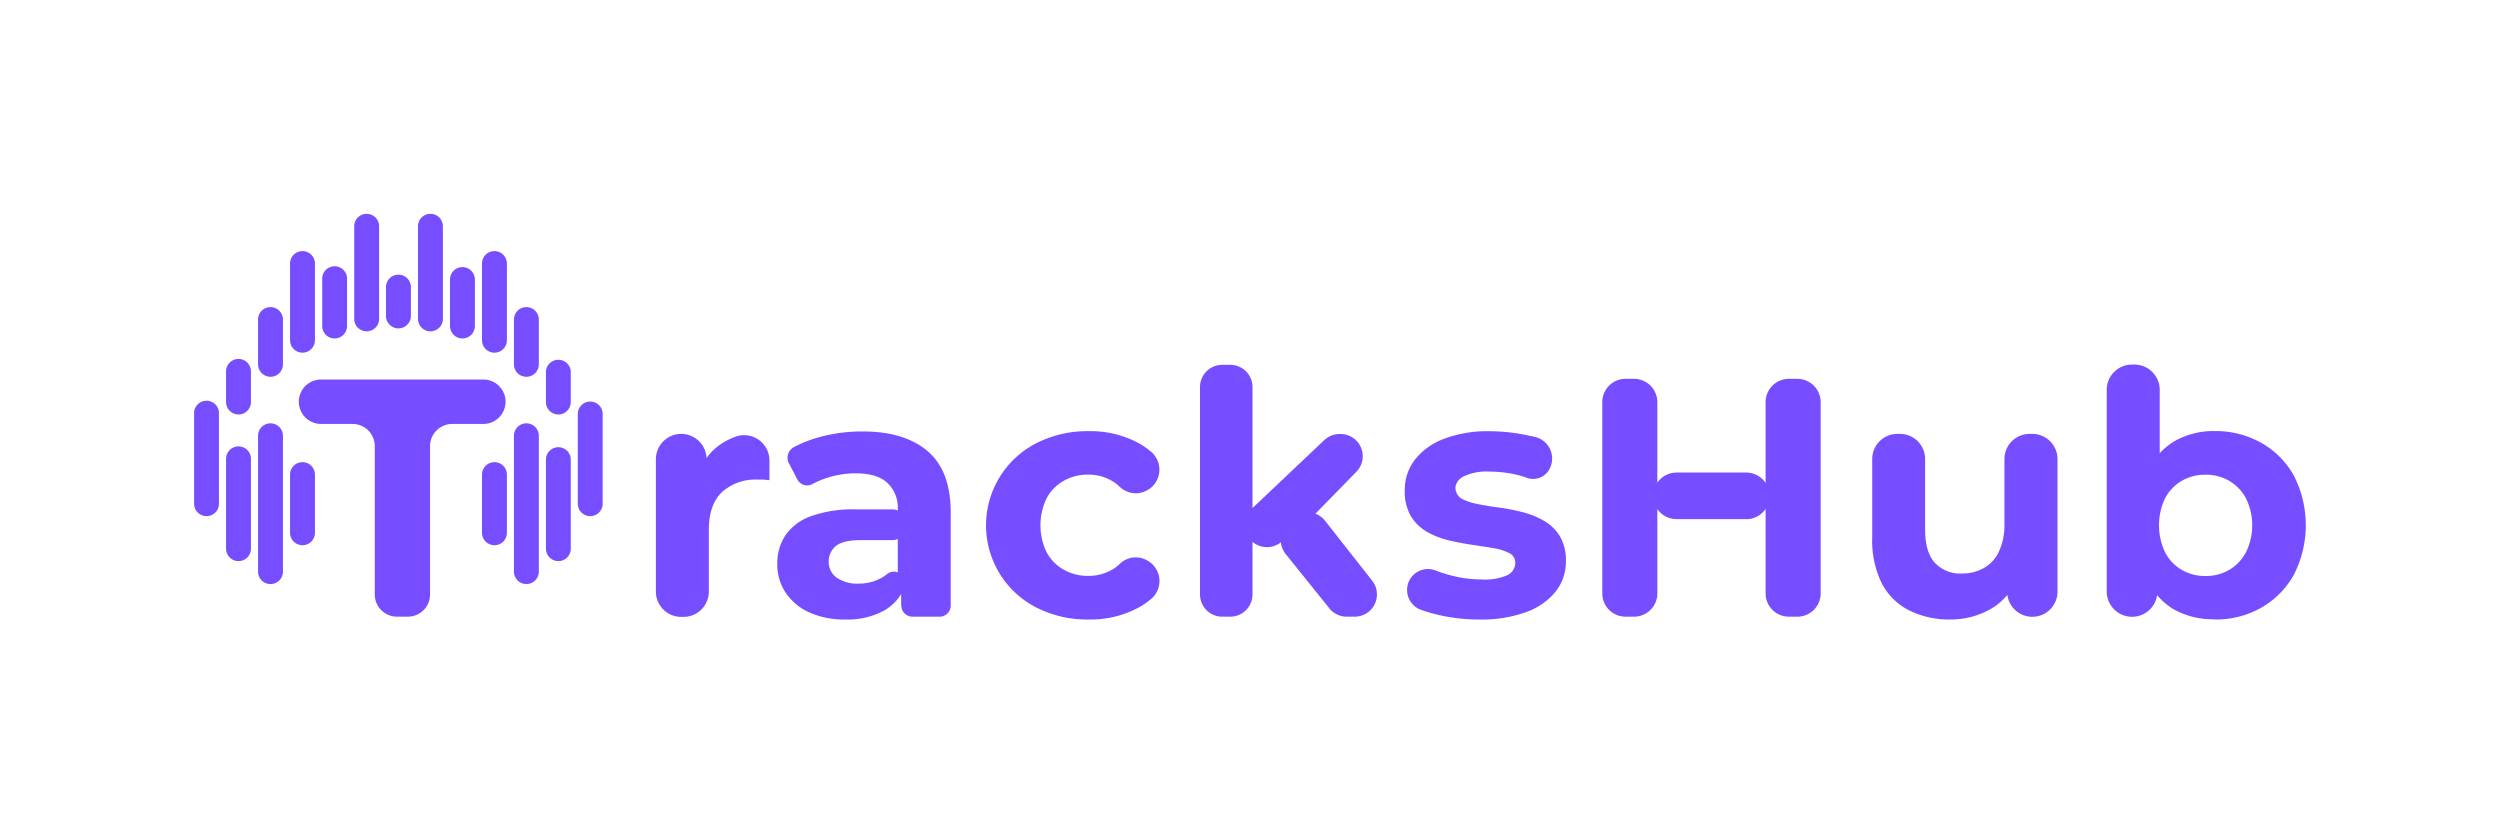 <svg id="Layer_1" data-name="Layer 1" xmlns="http://www.w3.org/2000/svg" viewBox="0 0 450 150"><path d="M37.18,92.91a2.24,2.24,0,0,1-2.24-2.24V74.52a2.24,2.24,0,1,1,4.47,0V90.67A2.24,2.24,0,0,1,37.18,92.91Z" fill="#774eff"/><path d="M42.93,101a2.25,2.25,0,0,1-2.24-2.24V82.59a2.24,2.24,0,0,1,4.48,0V98.74A2.24,2.24,0,0,1,42.93,101Z" fill="#774eff"/><path d="M48.69,105.13a2.23,2.23,0,0,1-2.24-2.23V78.44a2.24,2.24,0,0,1,4.48,0V102.9A2.23,2.23,0,0,1,48.69,105.13Z" fill="#774eff"/><path d="M54.45,98.14a2.24,2.24,0,0,1-2.24-2.24V85.43a2.24,2.24,0,1,1,4.48,0V95.9A2.24,2.24,0,0,1,54.45,98.14Z" fill="#774eff"/><path d="M100.51,101a2.24,2.24,0,0,1-2.24-2.24V82.59a2.24,2.24,0,0,1,4.47,0V98.74A2.24,2.24,0,0,1,100.51,101Z" fill="#774eff"/><path d="M94.75,105.13a2.23,2.23,0,0,1-2.24-2.23V78.44a2.24,2.24,0,0,1,4.48,0V102.9A2.24,2.24,0,0,1,94.75,105.13Z" fill="#774eff"/><path d="M89,98.14a2.24,2.24,0,0,1-2.24-2.24V85.43a2.24,2.24,0,0,1,4.48,0V95.9A2.24,2.24,0,0,1,89,98.14Z" fill="#774eff"/><path d="M42.93,74.61a2.25,2.25,0,0,1-2.24-2.24V66.85a2.24,2.24,0,0,1,4.48,0v5.52A2.24,2.24,0,0,1,42.93,74.61Z" fill="#774eff"/><path d="M48.69,67.82a2.23,2.23,0,0,1-2.24-2.23V57.52a2.24,2.24,0,1,1,4.48,0v8.07A2.23,2.23,0,0,1,48.69,67.82Z" fill="#774eff"/><path d="M54.45,63.48a2.24,2.24,0,0,1-2.24-2.24V47.44a2.24,2.24,0,0,1,4.48,0v13.8A2.24,2.24,0,0,1,54.45,63.48Z" fill="#774eff"/><path d="M60.2,60.92A2.23,2.23,0,0,1,58,58.68V50.32a2.24,2.24,0,1,1,4.47,0v8.36A2.24,2.24,0,0,1,60.2,60.92Z" fill="#774eff"/><path d="M66,59.64a2.24,2.24,0,0,1-2.24-2.24V40.73a2.24,2.24,0,0,1,4.48,0V57.4A2.24,2.24,0,0,1,66,59.64Z" fill="#774eff"/><path d="M71.72,59.11a2.24,2.24,0,0,1-2.24-2.24V51.68a2.24,2.24,0,1,1,4.48,0v5.19A2.24,2.24,0,0,1,71.72,59.11Z" fill="#774eff"/><path d="M77.48,59.64a2.24,2.24,0,0,1-2.24-2.24V40.73a2.24,2.24,0,0,1,4.48,0V57.4A2.24,2.24,0,0,1,77.48,59.64Z" fill="#774eff"/><path d="M83.23,60.92A2.24,2.24,0,0,1,81,58.68V50.32a2.24,2.24,0,1,1,4.48,0v8.36A2.24,2.24,0,0,1,83.23,60.92Z" fill="#774eff"/><path d="M89,63.48a2.24,2.24,0,0,1-2.24-2.24V47.44a2.24,2.24,0,0,1,4.48,0v13.8A2.24,2.24,0,0,1,89,63.48Z" fill="#774eff"/><path d="M94.75,67.82a2.23,2.23,0,0,1-2.24-2.23V57.52a2.24,2.24,0,0,1,4.48,0v8.07A2.24,2.24,0,0,1,94.75,67.82Z" fill="#774eff"/><path d="M100.51,74.61a2.24,2.24,0,0,1-2.24-2.24V66.85a2.24,2.24,0,0,1,4.47,0v5.52A2.24,2.24,0,0,1,100.51,74.61Z" fill="#774eff"/><path d="M106.26,92.91A2.25,2.25,0,0,1,104,90.67V74.52a2.24,2.24,0,0,1,4.48,0V90.67A2.24,2.24,0,0,1,106.26,92.91Z" fill="#774eff"/><path d="M67.46,107V80.31a4,4,0,0,0-4-4H57.79a4,4,0,0,1-4-4h0a4,4,0,0,1,4-4H87a4,4,0,0,1,4,4h0a4,4,0,0,1-4,4H81.41a4,4,0,0,0-4,4V107a4,4,0,0,1-4,4H71.5A4,4,0,0,1,67.46,107Z" fill="#774eff"/><path d="M118.06,106.46V82.66a4.56,4.56,0,0,1,4.56-4.56h0a4.56,4.56,0,0,1,4.56,4.56V87.4l-.26-.54a4.52,4.52,0,0,1,.48-4.73,10.56,10.56,0,0,1,3.21-2.71,12.7,12.7,0,0,1,1.79-.82,4.56,4.56,0,0,1,6.1,4.3v3.53l-1.1-.1c-.33,0-.67,0-1,0A9,9,0,0,0,130,88.54q-2.42,2.23-2.41,6.94v11a4.56,4.56,0,0,1-4.56,4.56h-.43A4.56,4.56,0,0,1,118.06,106.46Z" fill="#774eff"/><path d="M152.21,111.51a15.31,15.31,0,0,1-6.61-1.31,10,10,0,0,1-4.22-3.58,9.12,9.12,0,0,1-1.47-5.08,9.25,9.25,0,0,1,1.43-5.14,9.45,9.45,0,0,1,4.56-3.46A22.31,22.31,0,0,1,154,91.69h6.71a2,2,0,0,1,2,2v1.48a2,2,0,0,1-2,2.05h-5.67c-2.24,0-3.78.36-4.62,1.1a3.52,3.52,0,0,0-1.25,2.75,3.45,3.45,0,0,0,1.44,2.91,6.47,6.47,0,0,0,3.94,1.07,8.28,8.28,0,0,0,4.29-1.13,8.78,8.78,0,0,0,.77-.54,2,2,0,0,1,3.22.93h0a1.9,1.9,0,0,1,0,1.35,8.41,8.41,0,0,1-3.55,4.16A13.63,13.63,0,0,1,152.21,111.51Zm10-2.53v-4l-.17-.81-.27-.63-.17-.81V91.69a6.13,6.13,0,0,0-1.87-4.77Q157.9,85.2,154,85.2a16.64,16.64,0,0,0-5.17.83,15.88,15.88,0,0,0-2.54,1.07,2,2,0,0,1-2.8-.85l-1.35-2.62a2.17,2.17,0,0,1,.69-3.11,22.38,22.38,0,0,1,4.75-1.86,28.78,28.78,0,0,1,7.71-1q7.51,0,11.68,3.55t4.16,11.08V109a2,2,0,0,1-2,2h-4.85A2,2,0,0,1,162.24,109Z" fill="#774eff"/><path d="M196,111.51a20.16,20.16,0,0,1-9.48-2.17,16.6,16.6,0,0,1,0-29.55A20.17,20.17,0,0,1,196,77.61,18.14,18.14,0,0,1,205,79.79a13.88,13.88,0,0,1,2.28,1.6,4.22,4.22,0,0,1-.83,6.88l0,0a4.17,4.17,0,0,1-4.85-.6,7.43,7.43,0,0,0-1.5-1.14,8.29,8.29,0,0,0-4.2-1.1,8.74,8.74,0,0,0-4.4,1.1,7.86,7.86,0,0,0-3.09,3.12,11.17,11.17,0,0,0,0,9.79,7.93,7.93,0,0,0,3.09,3.12,8.84,8.84,0,0,0,4.4,1.1,8.57,8.57,0,0,0,4.2-1.07,7.05,7.05,0,0,0,1.51-1.14,4.12,4.12,0,0,1,4.87-.58h0a4.22,4.22,0,0,1,.8,6.88,14.64,14.64,0,0,1-2.26,1.57A18.13,18.13,0,0,1,196,111.51Z" fill="#774eff"/><path d="M216,107V69.67a4,4,0,0,1,4-4h1.45a4,4,0,0,1,4,4V107a4,4,0,0,1-4,4H220A4,4,0,0,1,216,107Zm8.1-12.63h0a4.06,4.06,0,0,1,1.26-2.84l13-12.3a4,4,0,0,1,2.78-1.11h.12A4,4,0,0,1,244.07,85l-7.82,8-.33.3L231.28,97l-.28.26-.06,0A4,4,0,0,1,224.06,94.35Zm15.22,15.17-7.87-9.78a4,4,0,0,1,0-5.08l.75-.93a4,4,0,0,1,6.32,0l8.42,10.71a4,4,0,0,1-3.18,6.54h-1.3A4.06,4.06,0,0,1,239.28,109.52Z" fill="#774eff"/><path d="M266.32,111.51a31.79,31.79,0,0,1-8.11-1c-.85-.22-1.64-.46-2.38-.72a3.81,3.81,0,0,1-2.2-5.2h0a3.77,3.77,0,0,1,4.8-1.9c.69.27,1.41.51,2.17.73a22,22,0,0,0,6.09.88,10,10,0,0,0,4.68-.79,2.46,2.46,0,0,0,1.37-2.21,1.86,1.86,0,0,0-1.07-1.74,9.42,9.42,0,0,0-2.84-.89c-1.19-.2-2.48-.4-3.89-.61s-2.82-.48-4.25-.82a14.73,14.73,0,0,1-3.92-1.56,8.07,8.07,0,0,1-2.84-2.82,8.71,8.71,0,0,1-1.07-4.59,8.88,8.88,0,0,1,1.8-5.5A12,12,0,0,1,259.89,79a22,22,0,0,1,8.2-1.38,33.24,33.24,0,0,1,6.86.74l1.25.26a4,4,0,0,1,2.8,5.63h0A3.33,3.33,0,0,1,274.81,86a13.88,13.88,0,0,0-2-.59,22,22,0,0,0-4.68-.52,9.62,9.62,0,0,0-4.65.85A2.66,2.66,0,0,0,262,87.53a2.3,2.3,0,0,0,1.28,2.33,10.51,10.51,0,0,0,2.61.85c1.18.24,2.48.46,3.89.64a36.6,36.6,0,0,1,4.25.83,15.07,15.07,0,0,1,3.88,1.56,8.07,8.07,0,0,1,2.85,2.75,8.46,8.46,0,0,1,1.1,4.56,8.62,8.62,0,0,1-1.83,5.42,12.11,12.11,0,0,1-5.3,3.7A23.4,23.4,0,0,1,266.32,111.51Z" fill="#774eff"/><path d="M294.13,111H292.6a4.18,4.18,0,0,1-4.19-4.19V72.38a4.19,4.19,0,0,1,4.19-4.19h1.53a4.2,4.2,0,0,1,4.19,4.19v34.45A4.19,4.19,0,0,1,294.13,111Zm20.19-17.56H301.78a4.18,4.18,0,0,1-4.19-4.19h0a4.19,4.19,0,0,1,4.19-4.19h12.54a4.2,4.2,0,0,1,4.19,4.19h0A4.19,4.19,0,0,1,314.32,93.46ZM322,68.19h1.53a4.2,4.2,0,0,1,4.19,4.19v34.45A4.19,4.19,0,0,1,323.5,111H322a4.18,4.18,0,0,1-4.19-4.19V72.38A4.19,4.19,0,0,1,322,68.19Z" fill="#774eff"/><path d="M351.06,111.51a16.26,16.26,0,0,1-7.31-1.59,11.31,11.31,0,0,1-5-4.86A17.46,17.46,0,0,1,337,96.71V82.63a4.53,4.53,0,0,1,4.53-4.53H342a4.52,4.52,0,0,1,4.52,4.53V95.3c0,2.73.59,4.74,1.75,6a6.27,6.27,0,0,0,4.92,1.93,7.87,7.87,0,0,0,3.92-1,6.52,6.52,0,0,0,2.69-2.93,11.32,11.32,0,0,0,1-5V82.63a4.53,4.53,0,0,1,4.53-4.53h.49a4.53,4.53,0,0,1,4.53,4.53V106.5a4.52,4.52,0,0,1-4.53,4.52h0a4.52,4.52,0,0,1-4.53-4.52v-1.87a.77.77,0,0,1,1.42-.4h0a.76.76,0,0,1,0,.76,11.26,11.26,0,0,1-4.66,4.78A14.48,14.48,0,0,1,351.06,111.51Z" fill="#774eff"/><path d="M379.21,106.47V70.18a4.56,4.56,0,0,1,4.56-4.56h.43a4.56,4.56,0,0,1,4.55,4.56V84.92l-.59,9.4v.37l.17,9.6v2.18a4.55,4.55,0,0,1-4.55,4.55h0A4.56,4.56,0,0,1,379.21,106.47Zm19.46,5a14.51,14.51,0,0,1-7.47-1.83,11.73,11.73,0,0,1-4.77-5.6,23.81,23.81,0,0,1-1.65-9.52A22.66,22.66,0,0,1,386.52,85a12.19,12.19,0,0,1,4.86-5.57,14.17,14.17,0,0,1,7.29-1.84A16.72,16.72,0,0,1,407,79.7a15.26,15.26,0,0,1,5.87,5.87,19.6,19.6,0,0,1,0,17.93,15.54,15.54,0,0,1-5.87,5.9A16.53,16.53,0,0,1,398.67,111.51ZM397,103.68a8.29,8.29,0,0,0,4.26-1.1,8,8,0,0,0,3-3.15,11,11,0,0,0,0-9.76,8.1,8.1,0,0,0-3-3.12,8.2,8.2,0,0,0-4.26-1.1,8.29,8.29,0,0,0-4.28,1.1,7.91,7.91,0,0,0-3,3.12,11.37,11.37,0,0,0,0,9.76,7.86,7.86,0,0,0,3,3.15A8.39,8.39,0,0,0,397,103.68Z" fill="#774eff"/></svg>